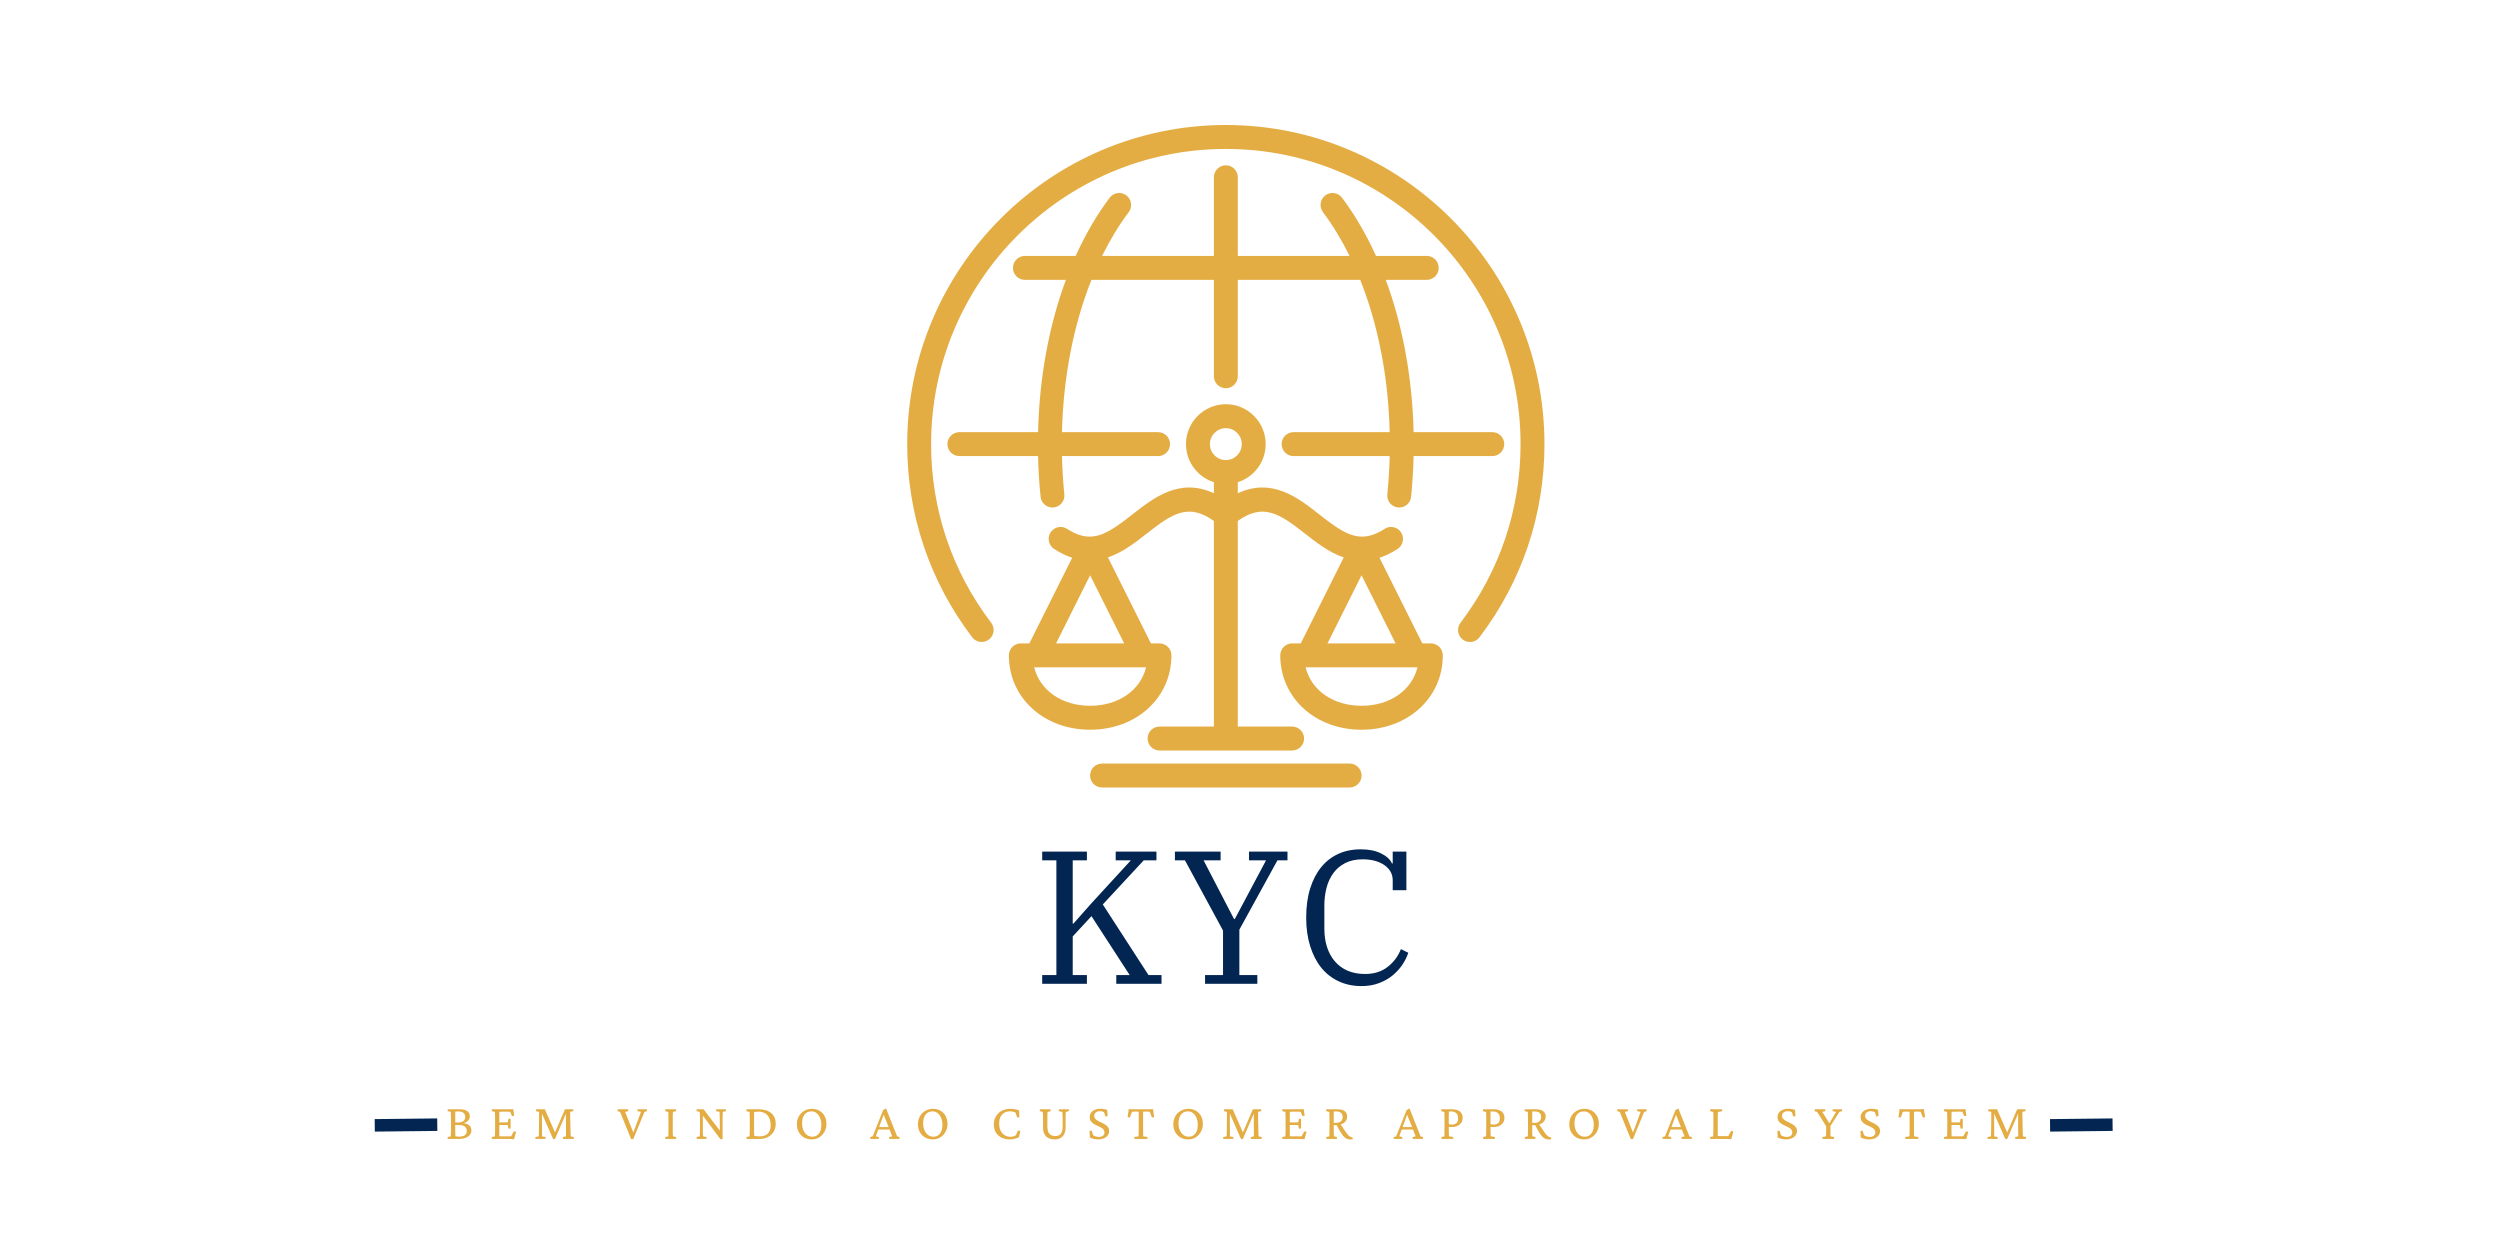<svg xmlns="http://www.w3.org/2000/svg" xmlns:xlink="http://www.w3.org/1999/xlink" width="800" zoomAndPan="magnify" viewBox="0 0 600 300" height="400" preserveAspectRatio="xMidYMid meet" version="1.0"><defs><g/><clipPath id="de77bc7bc4"><path d="M 217.73 30 L 370.672 30 L 370.672 154.137 L 217.73 154.137 Z M 217.73 30 " clip-rule="nonzero"/></clipPath></defs><path fill="#e4ad44" d="M 230.25 103.715 C 228.668 103.715 227.383 105 227.383 106.59 C 227.383 108.176 228.668 109.461 230.25 109.461 L 249.137 109.461 C 249.211 112.742 249.41 116.012 249.738 119.223 C 249.891 120.703 251.137 121.805 252.59 121.805 C 252.688 121.805 252.785 121.801 252.887 121.789 C 254.461 121.629 255.609 120.219 255.445 118.637 C 255.137 115.621 254.949 112.547 254.875 109.461 L 277.941 109.461 C 279.527 109.461 280.812 108.176 280.812 106.59 C 280.812 105 279.527 103.715 277.941 103.715 L 254.875 103.715 C 255.191 90.492 257.66 77.914 261.949 67.168 L 291.332 67.168 L 291.332 90.305 C 291.332 91.891 292.617 93.18 294.199 93.18 C 295.785 93.18 297.07 91.891 297.07 90.305 L 297.07 67.168 L 326.453 67.168 C 330.742 77.914 333.211 90.492 333.523 103.715 L 310.457 103.715 C 308.875 103.715 307.59 105 307.59 106.59 C 307.59 108.176 308.875 109.461 310.457 109.461 L 333.527 109.461 C 333.453 112.547 333.262 115.621 332.957 118.637 C 332.793 120.219 333.941 121.629 335.516 121.789 C 335.617 121.801 335.715 121.805 335.812 121.805 C 337.266 121.805 338.512 120.703 338.664 119.223 C 338.992 116.012 339.188 112.742 339.266 109.461 L 358.152 109.461 C 359.734 109.461 361.02 108.176 361.02 106.59 C 361.02 105 359.734 103.715 358.152 103.715 L 339.266 103.715 C 338.965 90.637 336.641 78.109 332.586 67.168 L 342.422 67.168 C 344.008 67.168 345.289 65.879 345.289 64.293 C 345.289 62.707 344.008 61.418 342.422 61.418 L 330.238 61.418 C 327.922 56.289 325.195 51.594 322.094 47.461 C 321.141 46.191 319.344 45.938 318.074 46.891 C 316.809 47.844 316.555 49.645 317.508 50.914 C 319.879 54.074 322.012 57.602 323.895 61.418 L 297.07 61.418 L 297.07 42.543 C 297.07 40.953 295.785 39.668 294.199 39.668 C 292.617 39.668 291.332 40.953 291.332 42.543 L 291.332 61.418 L 264.508 61.418 C 266.391 57.602 268.523 54.074 270.895 50.914 C 271.848 49.645 271.594 47.844 270.328 46.891 C 269.059 45.938 267.262 46.191 266.309 47.461 C 263.207 51.594 260.48 56.289 258.164 61.418 L 245.98 61.418 C 244.395 61.418 243.109 62.707 243.109 64.293 C 243.109 65.879 244.395 67.168 245.98 67.168 L 255.816 67.168 C 251.762 78.109 249.438 90.637 249.137 103.715 L 230.25 103.715 " fill-opacity="1" fill-rule="nonzero"/><path fill="#e4ad44" d="M 323.914 183.254 L 264.488 183.254 C 262.902 183.254 261.621 184.539 261.621 186.125 C 261.621 187.715 262.902 189 264.488 189 L 323.914 189 C 325.5 189 326.785 187.715 326.785 186.125 C 326.785 184.539 325.5 183.254 323.914 183.254 " fill-opacity="1" fill-rule="nonzero"/><path fill="#e4ad44" d="M 326.77 169.387 C 319.93 169.387 314.699 165.648 313.344 160.16 L 339.574 160.16 C 339.578 160.16 339.578 160.16 339.582 160.16 C 339.59 160.16 339.594 160.16 339.598 160.16 L 340.195 160.16 C 338.84 165.648 333.609 169.387 326.77 169.387 Z M 326.77 138.066 L 334.938 154.41 L 318.602 154.41 Z M 294.199 102.758 C 296.309 102.758 298.023 104.477 298.023 106.59 C 298.023 108.699 296.309 110.422 294.199 110.422 C 292.09 110.422 290.375 108.699 290.375 106.59 C 290.375 104.477 292.09 102.758 294.199 102.758 Z M 253.465 154.41 L 261.633 138.07 L 269.801 154.41 Z M 261.633 169.387 C 254.793 169.387 249.562 165.648 248.207 160.16 L 248.805 160.16 C 248.809 160.16 248.812 160.16 248.82 160.16 C 248.82 160.16 248.824 160.16 248.828 160.16 L 275.059 160.16 C 273.707 165.648 268.473 169.387 261.633 169.387 Z M 343.406 154.41 L 341.355 154.41 L 331.086 133.863 C 332.469 133.414 333.91 132.727 335.414 131.75 C 336.742 130.887 337.121 129.105 336.262 127.773 C 335.398 126.445 333.621 126.066 332.293 126.93 C 330.312 128.215 328.578 128.781 326.918 128.785 C 326.867 128.781 326.82 128.773 326.77 128.773 C 326.738 128.773 326.707 128.781 326.676 128.781 C 323.508 128.688 320.582 126.562 316.676 123.5 C 311.516 119.449 305.285 114.562 297.07 118.383 L 297.07 115.727 C 300.945 114.504 303.762 110.871 303.762 106.59 C 303.762 101.309 299.477 97.012 294.199 97.012 C 288.926 97.012 284.637 101.309 284.637 106.59 C 284.637 110.871 287.457 114.504 291.332 115.727 L 291.332 118.383 C 283.121 114.562 276.887 119.449 271.727 123.5 C 267.82 126.562 264.895 128.688 261.73 128.781 C 261.695 128.781 261.664 128.773 261.633 128.773 C 261.582 128.773 261.531 128.781 261.48 128.785 C 259.82 128.781 258.09 128.215 256.109 126.93 C 254.781 126.066 253.004 126.445 252.141 127.773 C 251.277 129.105 251.656 130.887 252.988 131.75 C 254.492 132.727 255.934 133.414 257.32 133.863 L 247.047 154.41 L 244.996 154.41 C 243.414 154.41 242.129 155.699 242.129 157.285 C 242.129 167.461 250.512 175.137 261.633 175.137 C 272.754 175.137 281.141 167.461 281.141 157.285 C 281.141 155.699 279.855 154.41 278.27 154.41 L 276.219 154.41 L 265.906 133.781 C 269.441 132.586 272.516 130.18 275.266 128.023 C 281.359 123.242 285.246 120.664 291.332 125.031 L 291.332 174.375 L 278.293 174.375 C 276.707 174.375 275.422 175.66 275.422 177.25 C 275.422 178.836 276.707 180.121 278.293 180.121 L 310.109 180.121 C 311.695 180.121 312.98 178.836 312.98 177.25 C 312.98 175.66 311.695 174.375 310.109 174.375 L 297.07 174.375 L 297.07 125.031 C 303.156 120.664 307.043 123.242 313.141 128.023 C 315.887 130.18 318.961 132.586 322.496 133.781 L 312.184 154.41 L 310.133 154.41 C 308.547 154.41 307.262 155.699 307.262 157.285 C 307.262 167.461 315.648 175.137 326.77 175.137 C 337.891 175.137 346.277 167.461 346.277 157.285 C 346.277 155.699 344.992 154.41 343.406 154.41 " fill-opacity="1" fill-rule="nonzero"/><g clip-path="url(#de77bc7bc4)"><path fill="#e4ad44" d="M 294.203 30 C 252.035 30 217.73 64.359 217.73 106.59 C 217.73 123.496 223.121 139.527 233.324 152.945 C 234.281 154.207 236.082 154.453 237.344 153.488 C 238.605 152.527 238.848 150.727 237.887 149.465 C 228.453 137.055 223.469 122.23 223.469 106.59 C 223.469 67.527 255.199 35.746 294.203 35.746 C 333.203 35.746 364.934 67.527 364.934 106.59 C 364.934 122.23 359.949 137.055 350.516 149.465 C 349.555 150.727 349.797 152.527 351.059 153.492 C 351.578 153.887 352.188 154.078 352.797 154.078 C 353.66 154.078 354.516 153.688 355.078 152.945 C 365.281 139.527 370.672 123.496 370.672 106.59 C 370.672 64.359 336.367 30 294.203 30 " fill-opacity="1" fill-rule="nonzero"/></g><path stroke-linecap="butt" transform="matrix(0.748, -0.008, 0.008, 0.75, 492, 268.584)" fill="none" stroke-linejoin="miter" d="M -0.002 2.002 L 20.057 1.997 " stroke="#032552" stroke-width="4" stroke-opacity="1" stroke-miterlimit="4"/><g fill="#032552" fill-opacity="1"><g transform="translate(247.625, 236.114)"><g><path d="M 2.5 -2.094 L 5.906 -2.094 L 5.906 -29.641 L 2.5 -29.641 L 2.5 -31.734 L 13.234 -31.734 L 13.234 -29.641 L 9.828 -29.641 L 9.828 -14.453 L 10 -14.453 L 14.234 -19.234 L 23.781 -29.641 L 20.141 -29.641 L 20.141 -31.734 L 29.922 -31.734 L 29.922 -29.641 L 26.875 -29.641 L 17.047 -19.047 L 28.016 -2.094 L 31.141 -2.094 L 31.141 0 L 20.281 0 L 20.281 -2.094 L 23.5 -2.094 L 14.328 -16.234 L 9.828 -11.375 L 9.828 -2.094 L 13.234 -2.094 L 13.234 0 L 2.5 0 Z M 2.5 -2.094 "/></g></g></g><g fill="#032552" fill-opacity="1"><g transform="translate(281.073, 236.114)"><g><path d="M 8.141 -2.094 L 12.453 -2.094 L 12.453 -12.781 L 3.312 -29.641 L 0.906 -29.641 L 0.906 -31.734 L 11.875 -31.734 L 11.875 -29.641 L 7.781 -29.641 L 15.094 -15.547 L 15.281 -15.547 L 22.781 -29.641 L 18.688 -29.641 L 18.688 -31.734 L 27.922 -31.734 L 27.922 -29.641 L 25.516 -29.641 L 16.375 -13 L 16.375 -2.094 L 20.688 -2.094 L 20.688 0 L 8.141 0 Z M 8.141 -2.094 "/></g></g></g><g fill="#032552" fill-opacity="1"><g transform="translate(311.204, 236.114)"><g><path d="M 15.547 0.547 C 13.547 0.547 11.727 0.164 10.094 -0.594 C 8.457 -1.352 7.062 -2.441 5.906 -3.859 C 4.758 -5.285 3.867 -7.016 3.234 -9.047 C 2.598 -11.078 2.281 -13.352 2.281 -15.875 C 2.281 -18.508 2.598 -20.844 3.234 -22.875 C 3.867 -24.906 4.754 -26.613 5.891 -28 C 7.023 -29.395 8.395 -30.457 10 -31.188 C 11.602 -31.914 13.379 -32.281 15.328 -32.281 C 17.297 -32.281 18.938 -31.953 20.25 -31.297 C 21.57 -30.648 22.445 -29.844 22.875 -28.875 L 23.047 -28.875 L 23.047 -31.734 L 26.328 -31.734 L 26.328 -22.469 L 23.047 -22.469 L 23.047 -24.828 C 23.047 -26.336 22.379 -27.555 21.047 -28.484 C 19.711 -29.41 17.973 -29.875 15.828 -29.875 C 14.211 -29.875 12.82 -29.578 11.656 -28.984 C 10.488 -28.391 9.535 -27.582 8.797 -26.562 C 8.055 -25.551 7.508 -24.367 7.156 -23.016 C 6.812 -21.672 6.641 -20.258 6.641 -18.781 L 6.641 -13.281 C 6.641 -11.613 6.859 -10.113 7.297 -8.781 C 7.734 -7.445 8.367 -6.301 9.203 -5.344 C 10.035 -4.383 11.055 -3.645 12.266 -3.125 C 13.484 -2.613 14.867 -2.359 16.422 -2.359 C 18.566 -2.359 20.363 -2.922 21.812 -4.047 C 23.27 -5.172 24.336 -6.598 25.016 -8.328 L 26.781 -7.453 C 26.508 -6.578 26.066 -5.664 25.453 -4.719 C 24.848 -3.781 24.082 -2.914 23.156 -2.125 C 22.238 -1.344 21.141 -0.703 19.859 -0.203 C 18.586 0.297 17.148 0.547 15.547 0.547 Z M 15.547 0.547 "/></g></g></g><path stroke-linecap="butt" transform="matrix(0.748, -0.008, 0.008, 0.75, 89.926, 268.584)" fill="none" stroke-linejoin="miter" d="M -0.001 2.002 L 20.057 1.997 " stroke="#032552" stroke-width="4" stroke-opacity="1" stroke-miterlimit="4"/><g fill="#e4ad44" fill-opacity="1"><g transform="translate(106.885, 273.352)"><g><path d="M 1.281 -0.625 C 1.301 -0.688 1.316 -0.879 1.328 -1.203 C 1.348 -1.523 1.359 -1.93 1.359 -2.422 L 1.359 -4.703 C 1.359 -5.234 1.348 -5.66 1.328 -5.984 C 1.316 -6.305 1.301 -6.488 1.281 -6.531 L 0.547 -6.656 L 0.578 -7.125 L 3.469 -7.125 C 4.25 -7.125 4.844 -6.977 5.25 -6.688 C 5.664 -6.395 5.875 -5.973 5.875 -5.422 C 5.875 -4.973 5.695 -4.594 5.344 -4.281 C 5 -3.977 4.551 -3.805 4 -3.766 L 3.844 -3.844 C 4.625 -3.82 5.219 -3.656 5.625 -3.344 C 6.039 -3.031 6.25 -2.598 6.25 -2.047 C 6.25 -1.43 5.973 -0.938 5.422 -0.562 C 4.879 -0.188 4.145 0 3.219 0 L 0.578 0 L 0.547 -0.469 Z M 2.375 -2.156 C 2.375 -1.789 2.379 -1.461 2.391 -1.172 C 2.398 -0.891 2.41 -0.711 2.422 -0.641 C 2.523 -0.629 2.664 -0.613 2.844 -0.594 C 3.02 -0.57 3.16 -0.562 3.266 -0.562 C 3.891 -0.562 4.359 -0.672 4.672 -0.891 C 4.984 -1.117 5.141 -1.469 5.141 -1.938 C 5.141 -2.406 4.973 -2.758 4.641 -3 C 4.316 -3.238 3.828 -3.359 3.172 -3.359 C 2.859 -3.359 2.645 -3.359 2.531 -3.359 C 2.414 -3.359 2.312 -3.352 2.219 -3.344 L 2.219 -3.969 C 2.375 -3.957 2.52 -3.953 2.656 -3.953 C 2.789 -3.953 2.941 -3.953 3.109 -3.953 C 3.641 -3.953 4.047 -4.066 4.328 -4.297 C 4.617 -4.535 4.766 -4.867 4.766 -5.297 C 4.766 -5.711 4.629 -6.031 4.359 -6.25 C 4.098 -6.477 3.719 -6.594 3.219 -6.594 L 2.406 -6.594 C 2.395 -6.539 2.383 -6.359 2.375 -6.047 C 2.375 -5.742 2.375 -5.398 2.375 -5.016 Z M 2.375 -2.156 "/></g></g></g><g fill="#e4ad44" fill-opacity="1"><g transform="translate(117.461, 273.352)"><g><path d="M 5.906 0.062 C 5.664 0.039 5.453 0.023 5.266 0.016 C 5.086 0.004 4.922 0 4.766 0 L 0.594 0 L 0.562 -0.469 L 1.312 -0.625 C 1.32 -0.664 1.328 -0.758 1.328 -0.906 C 1.336 -1.051 1.344 -1.25 1.344 -1.5 C 1.352 -1.75 1.359 -2.055 1.359 -2.422 L 1.359 -4.703 C 1.359 -5.066 1.352 -5.375 1.344 -5.625 C 1.344 -5.883 1.336 -6.086 1.328 -6.234 C 1.328 -6.379 1.32 -6.469 1.312 -6.5 L 0.562 -6.672 L 0.594 -7.125 L 4.5 -7.125 C 4.613 -7.125 4.734 -7.125 4.859 -7.125 C 4.984 -7.125 5.117 -7.129 5.266 -7.141 C 5.41 -7.16 5.555 -7.172 5.703 -7.172 L 5.953 -5.578 L 5.406 -5.484 L 5 -6.516 C 4.938 -6.523 4.863 -6.531 4.781 -6.531 C 4.707 -6.539 4.625 -6.547 4.531 -6.547 L 3.156 -6.547 C 3 -6.547 2.863 -6.539 2.75 -6.531 C 2.633 -6.531 2.52 -6.523 2.406 -6.516 C 2.406 -6.484 2.398 -6.391 2.391 -6.234 C 2.391 -6.086 2.383 -5.914 2.375 -5.719 C 2.375 -5.52 2.375 -5.328 2.375 -5.141 L 2.375 -1.859 C 2.375 -1.691 2.375 -1.523 2.375 -1.359 C 2.383 -1.203 2.391 -1.055 2.391 -0.922 C 2.398 -0.797 2.406 -0.707 2.406 -0.656 C 2.531 -0.645 2.648 -0.633 2.766 -0.625 C 2.891 -0.625 3.031 -0.625 3.188 -0.625 L 4.359 -0.625 C 4.535 -0.625 4.68 -0.625 4.797 -0.625 C 4.91 -0.625 5 -0.629 5.062 -0.641 C 5.125 -0.648 5.176 -0.66 5.219 -0.672 L 5.859 -1.828 L 6.406 -1.719 Z M 4.562 -2.484 L 4.406 -3.312 C 4.363 -3.332 4.297 -3.344 4.203 -3.344 C 4.109 -3.352 3.988 -3.359 3.844 -3.359 L 2.922 -3.359 C 2.816 -3.359 2.703 -3.352 2.578 -3.344 C 2.453 -3.344 2.328 -3.336 2.203 -3.328 L 2.203 -4 C 2.328 -3.988 2.453 -3.977 2.578 -3.969 C 2.703 -3.969 2.816 -3.969 2.922 -3.969 L 3.844 -3.969 C 3.988 -3.969 4.109 -3.969 4.203 -3.969 C 4.297 -3.977 4.363 -3.992 4.406 -4.016 L 4.562 -4.844 L 5.078 -4.844 L 5.078 -2.484 Z M 4.562 -2.484 "/></g></g></g><g fill="#e4ad44" fill-opacity="1"><g transform="translate(127.988, 273.352)"><g><path d="M 0.688 -7.125 L 2.781 -7.125 L 5.328 -1.312 L 5.109 -1.312 L 7.609 -7.125 L 9.578 -7.125 L 9.625 -6.672 L 8.859 -6.516 C 8.859 -6.398 8.859 -6.188 8.859 -5.875 C 8.859 -5.562 8.863 -5.227 8.875 -4.875 L 8.922 -2.641 C 8.93 -2.242 8.941 -1.91 8.953 -1.641 C 8.961 -1.367 8.969 -1.148 8.969 -0.984 C 8.977 -0.828 8.988 -0.707 9 -0.625 L 9.734 -0.469 L 9.719 0 L 7.141 0 L 7.109 -0.469 L 7.844 -0.625 C 7.852 -0.719 7.859 -0.828 7.859 -0.953 C 7.859 -1.086 7.859 -1.27 7.859 -1.5 C 7.859 -1.738 7.852 -2.062 7.844 -2.469 L 7.828 -6.781 L 8.141 -6.781 L 5.203 0.031 L 4.766 0.031 L 1.766 -6.797 L 2.078 -6.797 L 2.094 -2.656 C 2.094 -1.988 2.094 -1.5 2.094 -1.188 C 2.094 -0.883 2.098 -0.695 2.109 -0.625 L 2.938 -0.469 L 2.906 0 L 0.516 0 L 0.484 -0.469 L 1.312 -0.625 C 1.32 -0.688 1.328 -0.789 1.328 -0.938 C 1.336 -1.094 1.344 -1.297 1.344 -1.547 C 1.352 -1.805 1.359 -2.113 1.359 -2.469 L 1.391 -4.875 C 1.398 -5.227 1.398 -5.551 1.391 -5.844 C 1.391 -6.145 1.391 -6.363 1.391 -6.5 L 0.656 -6.672 Z M 0.688 -7.125 "/></g></g></g><g fill="#e4ad44" fill-opacity="1"><g transform="translate(142.088, 273.352)"><g/></g></g><g fill="#e4ad44" fill-opacity="1"><g transform="translate(148.191, 273.352)"><g><path d="M 3.281 0.031 L 0.625 -6.5 L 0.016 -6.672 L 0.047 -7.125 L 2.562 -7.125 L 2.594 -6.672 L 1.844 -6.5 L 3.938 -1.203 L 3.688 -1.203 L 5.641 -6.5 L 4.797 -6.672 L 4.828 -7.125 L 7.062 -7.125 L 7.094 -6.672 L 6.484 -6.5 L 3.797 0.031 Z M 3.281 0.031 "/></g></g></g><g fill="#e4ad44" fill-opacity="1"><g transform="translate(159.071, 273.352)"><g><path d="M 0.594 0 L 0.578 -0.469 L 1.312 -0.625 C 1.332 -0.664 1.344 -0.758 1.344 -0.906 C 1.344 -1.051 1.344 -1.25 1.344 -1.5 C 1.352 -1.75 1.359 -2.055 1.359 -2.422 L 1.359 -4.703 C 1.359 -5.066 1.352 -5.375 1.344 -5.625 C 1.344 -5.883 1.344 -6.086 1.344 -6.234 C 1.344 -6.391 1.332 -6.477 1.312 -6.5 L 0.578 -6.672 L 0.594 -7.125 L 3.188 -7.125 L 3.203 -6.672 L 2.469 -6.5 C 2.445 -6.477 2.43 -6.398 2.422 -6.266 C 2.41 -6.129 2.398 -5.938 2.391 -5.688 C 2.391 -5.438 2.391 -5.109 2.391 -4.703 L 2.391 -2.422 C 2.391 -2.023 2.391 -1.703 2.391 -1.453 C 2.398 -1.203 2.41 -1.008 2.422 -0.875 C 2.43 -0.75 2.445 -0.664 2.469 -0.625 L 3.203 -0.469 L 3.188 0 Z M 0.594 0 "/></g></g></g><g fill="#e4ad44" fill-opacity="1"><g transform="translate(166.608, 273.352)"><g><path d="M 6.141 -1.734 L 6.141 -4.453 C 6.141 -4.93 6.133 -5.312 6.125 -5.594 C 6.125 -5.883 6.113 -6.102 6.094 -6.25 C 6.082 -6.395 6.078 -6.477 6.078 -6.5 L 5.25 -6.672 L 5.281 -7.125 L 7.594 -7.125 L 7.625 -6.672 L 6.875 -6.5 C 6.875 -6.477 6.867 -6.395 6.859 -6.25 C 6.848 -6.102 6.836 -5.883 6.828 -5.594 C 6.816 -5.301 6.812 -4.922 6.812 -4.453 L 6.812 -1.562 C 6.812 -1.301 6.812 -1.035 6.812 -0.766 C 6.812 -0.504 6.816 -0.234 6.828 0.047 L 6.281 0.047 L 1.812 -5.969 L 2.078 -5.969 L 2.078 -2.703 C 2.078 -2.223 2.078 -1.836 2.078 -1.547 C 2.086 -1.254 2.098 -1.035 2.109 -0.891 C 2.129 -0.754 2.145 -0.664 2.156 -0.625 L 2.969 -0.469 L 2.938 0 L 0.609 0 L 0.578 -0.469 L 1.312 -0.625 C 1.332 -0.664 1.344 -0.754 1.344 -0.891 C 1.352 -1.023 1.363 -1.238 1.375 -1.531 C 1.383 -1.832 1.391 -2.223 1.391 -2.703 L 1.391 -4.781 C 1.391 -5.145 1.383 -5.441 1.375 -5.672 C 1.363 -5.91 1.352 -6.094 1.344 -6.219 C 1.344 -6.352 1.332 -6.445 1.312 -6.5 L 0.578 -6.672 L 0.609 -7.125 L 2.266 -7.125 L 6.359 -1.734 Z M 6.141 -1.734 "/></g></g></g><g fill="#e4ad44" fill-opacity="1"><g transform="translate(178.569, 273.352)"><g><path d="M 0.594 -7.125 L 3.531 -7.125 C 4.812 -7.125 5.812 -6.816 6.531 -6.203 C 7.25 -5.598 7.609 -4.742 7.609 -3.641 C 7.609 -2.93 7.441 -2.301 7.109 -1.75 C 6.773 -1.195 6.312 -0.766 5.719 -0.453 C 5.125 -0.148 4.445 0 3.688 0 L 0.594 0 L 0.578 -0.469 L 1.312 -0.625 C 1.332 -0.695 1.348 -0.906 1.359 -1.25 C 1.367 -1.594 1.375 -1.984 1.375 -2.422 L 1.375 -4.703 C 1.375 -5.18 1.367 -5.586 1.359 -5.922 C 1.348 -6.254 1.332 -6.445 1.312 -6.5 L 0.578 -6.672 Z M 2.422 -6.469 C 2.422 -6.395 2.422 -6.289 2.422 -6.156 C 2.422 -6.031 2.414 -5.852 2.406 -5.625 C 2.406 -5.406 2.406 -5.098 2.406 -4.703 L 2.406 -2.422 C 2.406 -2.172 2.406 -1.938 2.406 -1.719 C 2.414 -1.508 2.426 -1.32 2.438 -1.156 C 2.445 -0.988 2.457 -0.848 2.469 -0.734 C 2.727 -0.703 2.957 -0.676 3.156 -0.656 C 3.363 -0.633 3.566 -0.625 3.766 -0.625 C 4.617 -0.625 5.27 -0.848 5.719 -1.297 C 6.164 -1.754 6.391 -2.422 6.391 -3.297 C 6.391 -3.816 6.32 -4.281 6.188 -4.688 C 6.062 -5.094 5.867 -5.438 5.609 -5.719 C 5.359 -6 5.047 -6.207 4.672 -6.344 C 4.305 -6.488 3.883 -6.562 3.406 -6.562 C 3.258 -6.562 3.102 -6.551 2.938 -6.531 C 2.781 -6.52 2.609 -6.5 2.422 -6.469 Z M 2.422 -6.469 "/></g></g></g><g fill="#e4ad44" fill-opacity="1"><g transform="translate(190.627, 273.352)"><g><path d="M 4.234 0.109 C 3.535 0.109 2.91 -0.039 2.359 -0.344 C 1.816 -0.656 1.391 -1.086 1.078 -1.641 C 0.773 -2.191 0.625 -2.82 0.625 -3.531 C 0.625 -4.25 0.781 -4.883 1.094 -5.438 C 1.406 -6 1.836 -6.438 2.391 -6.75 C 2.941 -7.07 3.566 -7.234 4.266 -7.234 C 4.941 -7.234 5.539 -7.078 6.062 -6.766 C 6.582 -6.461 6.988 -6.039 7.281 -5.5 C 7.57 -4.957 7.719 -4.332 7.719 -3.625 C 7.719 -3.082 7.625 -2.582 7.438 -2.125 C 7.258 -1.676 7.004 -1.281 6.672 -0.938 C 6.348 -0.602 5.977 -0.344 5.562 -0.156 C 5.145 0.02 4.703 0.109 4.234 0.109 Z M 4.344 -0.547 C 4.789 -0.547 5.172 -0.66 5.484 -0.891 C 5.805 -1.117 6.055 -1.441 6.234 -1.859 C 6.41 -2.273 6.5 -2.766 6.5 -3.328 C 6.5 -3.984 6.395 -4.555 6.188 -5.047 C 5.988 -5.547 5.711 -5.93 5.359 -6.203 C 5.004 -6.484 4.594 -6.625 4.125 -6.625 C 3.426 -6.625 2.875 -6.367 2.469 -5.859 C 2.07 -5.348 1.875 -4.648 1.875 -3.766 C 1.875 -3.129 1.977 -2.57 2.188 -2.094 C 2.406 -1.613 2.695 -1.234 3.062 -0.953 C 3.438 -0.68 3.863 -0.547 4.344 -0.547 Z M 4.344 -0.547 "/></g></g></g><g fill="#e4ad44" fill-opacity="1"><g transform="translate(202.734, 273.352)"><g/></g></g><g fill="#e4ad44" fill-opacity="1"><g transform="translate(208.838, 273.352)"><g><path d="M 0.031 0 L 0.016 -0.469 L 0.609 -0.625 L 3.109 -6.922 L 3.812 -7.344 L 6.469 -0.625 L 7.062 -0.469 L 7.031 0 L 4.578 0 L 4.562 -0.469 L 5.297 -0.625 L 4.578 -2.422 L 4.453 -2.812 L 3.125 -6.109 L 3.406 -6.266 L 2.141 -2.812 L 2 -2.438 L 1.359 -0.625 L 2.094 -0.469 L 2.078 0 Z M 1.734 -2.25 L 1.734 -2.891 C 1.891 -2.879 2.098 -2.867 2.359 -2.859 C 2.629 -2.859 2.961 -2.859 3.359 -2.859 C 3.734 -2.859 4.055 -2.859 4.328 -2.859 C 4.598 -2.867 4.805 -2.879 4.953 -2.891 L 4.953 -2.25 C 4.68 -2.258 4.41 -2.266 4.141 -2.266 C 3.867 -2.266 3.609 -2.266 3.359 -2.266 C 3.109 -2.266 2.852 -2.266 2.594 -2.266 C 2.332 -2.266 2.047 -2.258 1.734 -2.25 Z M 1.734 -2.25 "/></g></g></g><g fill="#e4ad44" fill-opacity="1"><g transform="translate(219.681, 273.352)"><g><path d="M 4.234 0.109 C 3.535 0.109 2.91 -0.039 2.359 -0.344 C 1.816 -0.656 1.391 -1.086 1.078 -1.641 C 0.773 -2.191 0.625 -2.82 0.625 -3.531 C 0.625 -4.25 0.781 -4.883 1.094 -5.438 C 1.406 -6 1.836 -6.438 2.391 -6.75 C 2.941 -7.07 3.566 -7.234 4.266 -7.234 C 4.941 -7.234 5.539 -7.078 6.062 -6.766 C 6.582 -6.461 6.988 -6.039 7.281 -5.5 C 7.57 -4.957 7.719 -4.332 7.719 -3.625 C 7.719 -3.082 7.625 -2.582 7.438 -2.125 C 7.258 -1.676 7.004 -1.281 6.672 -0.938 C 6.348 -0.602 5.977 -0.344 5.562 -0.156 C 5.145 0.02 4.703 0.109 4.234 0.109 Z M 4.344 -0.547 C 4.789 -0.547 5.172 -0.66 5.484 -0.891 C 5.805 -1.117 6.055 -1.441 6.234 -1.859 C 6.41 -2.273 6.5 -2.766 6.5 -3.328 C 6.5 -3.984 6.395 -4.555 6.188 -5.047 C 5.988 -5.547 5.711 -5.93 5.359 -6.203 C 5.004 -6.484 4.594 -6.625 4.125 -6.625 C 3.426 -6.625 2.875 -6.367 2.469 -5.859 C 2.07 -5.348 1.875 -4.648 1.875 -3.766 C 1.875 -3.129 1.977 -2.57 2.188 -2.094 C 2.406 -1.613 2.695 -1.234 3.062 -0.953 C 3.438 -0.68 3.863 -0.547 4.344 -0.547 Z M 4.344 -0.547 "/></g></g></g><g fill="#e4ad44" fill-opacity="1"><g transform="translate(231.788, 273.352)"><g/></g></g><g fill="#e4ad44" fill-opacity="1"><g transform="translate(237.891, 273.352)"><g><path d="M 4.469 0.109 C 3.758 0.109 3.113 -0.023 2.531 -0.297 C 1.957 -0.566 1.492 -0.969 1.141 -1.5 C 0.797 -2.039 0.625 -2.711 0.625 -3.516 C 0.625 -4.023 0.711 -4.504 0.891 -4.953 C 1.078 -5.398 1.344 -5.797 1.688 -6.141 C 2.031 -6.484 2.445 -6.75 2.938 -6.938 C 3.438 -7.133 4 -7.234 4.625 -7.234 C 4.957 -7.234 5.312 -7.203 5.688 -7.141 C 6.062 -7.078 6.395 -6.984 6.688 -6.859 L 6.766 -5.203 L 6.219 -5.156 L 5.859 -6.297 C 5.703 -6.41 5.5 -6.492 5.25 -6.547 C 5 -6.598 4.754 -6.625 4.516 -6.625 C 3.91 -6.625 3.414 -6.488 3.031 -6.219 C 2.645 -5.957 2.359 -5.609 2.172 -5.172 C 1.992 -4.734 1.906 -4.254 1.906 -3.734 C 1.906 -3.047 2.023 -2.461 2.266 -1.984 C 2.504 -1.504 2.828 -1.141 3.234 -0.891 C 3.641 -0.648 4.094 -0.531 4.594 -0.531 C 4.844 -0.531 5.07 -0.555 5.281 -0.609 C 5.5 -0.672 5.707 -0.758 5.906 -0.875 L 6.438 -2.016 L 7 -1.953 L 6.656 -0.422 C 6.375 -0.285 6.039 -0.16 5.656 -0.047 C 5.281 0.055 4.883 0.109 4.469 0.109 Z M 4.469 0.109 "/></g></g></g><g fill="#e4ad44" fill-opacity="1"><g transform="translate(249.001, 273.352)"><g><path d="M 0.562 -7.125 L 3.141 -7.125 L 3.172 -6.672 L 2.422 -6.484 C 2.422 -6.453 2.414 -6.379 2.406 -6.266 C 2.395 -6.148 2.383 -5.973 2.375 -5.734 C 2.375 -5.492 2.375 -5.148 2.375 -4.703 L 2.375 -2.828 C 2.383 -2.316 2.469 -1.906 2.625 -1.594 C 2.781 -1.281 3 -1.051 3.281 -0.906 C 3.57 -0.758 3.898 -0.688 4.266 -0.688 C 4.617 -0.688 4.926 -0.758 5.188 -0.906 C 5.457 -1.051 5.664 -1.285 5.812 -1.609 C 5.957 -1.941 6.031 -2.379 6.031 -2.922 L 6.031 -4.484 C 6.031 -4.848 6.023 -5.164 6.016 -5.438 C 6.004 -5.719 5.992 -5.945 5.984 -6.125 C 5.973 -6.312 5.961 -6.43 5.953 -6.484 L 5.094 -6.672 L 5.141 -7.125 L 7.5 -7.125 L 7.531 -6.672 L 6.797 -6.484 C 6.797 -6.461 6.789 -6.391 6.781 -6.266 C 6.77 -6.141 6.758 -5.93 6.75 -5.641 C 6.75 -5.359 6.75 -4.973 6.75 -4.484 L 6.75 -2.859 C 6.75 -2.172 6.633 -1.609 6.406 -1.172 C 6.188 -0.734 5.875 -0.41 5.469 -0.203 C 5.07 0.004 4.629 0.109 4.141 0.109 C 3.254 0.109 2.562 -0.129 2.062 -0.609 C 1.57 -1.098 1.328 -1.789 1.328 -2.688 L 1.328 -4.703 C 1.328 -5.148 1.32 -5.492 1.312 -5.734 C 1.301 -5.984 1.289 -6.164 1.281 -6.281 C 1.281 -6.395 1.281 -6.461 1.281 -6.484 L 0.531 -6.672 Z M 0.562 -7.125 "/></g></g></g><g fill="#e4ad44" fill-opacity="1"><g transform="translate(260.841, 273.352)"><g><path d="M 2.734 0.109 C 2.379 0.109 2.016 0.066 1.641 -0.016 C 1.266 -0.109 0.957 -0.223 0.719 -0.359 L 0.656 -1.938 L 1.172 -1.984 L 1.516 -0.906 C 1.711 -0.77 1.93 -0.664 2.172 -0.594 C 2.41 -0.531 2.66 -0.5 2.922 -0.5 C 3.316 -0.5 3.633 -0.594 3.875 -0.781 C 4.113 -0.977 4.234 -1.242 4.234 -1.578 C 4.234 -1.859 4.148 -2.094 3.984 -2.281 C 3.816 -2.477 3.598 -2.645 3.328 -2.781 C 3.055 -2.926 2.766 -3.066 2.453 -3.203 C 2.148 -3.336 1.863 -3.488 1.594 -3.656 C 1.332 -3.832 1.113 -4.047 0.938 -4.297 C 0.77 -4.555 0.688 -4.879 0.688 -5.266 C 0.688 -5.648 0.797 -5.992 1.016 -6.297 C 1.234 -6.598 1.535 -6.832 1.922 -7 C 2.316 -7.164 2.766 -7.25 3.266 -7.25 C 3.473 -7.25 3.676 -7.238 3.875 -7.219 C 4.07 -7.195 4.254 -7.164 4.422 -7.125 C 4.598 -7.082 4.754 -7.031 4.891 -6.969 L 4.984 -5.453 L 4.469 -5.406 L 4.125 -6.422 C 3.863 -6.586 3.535 -6.672 3.141 -6.672 C 2.723 -6.672 2.391 -6.566 2.141 -6.359 C 1.891 -6.16 1.766 -5.898 1.766 -5.578 C 1.766 -5.285 1.852 -5.039 2.031 -4.844 C 2.207 -4.645 2.43 -4.473 2.703 -4.328 C 2.973 -4.18 3.258 -4.039 3.562 -3.906 C 3.863 -3.77 4.148 -3.613 4.422 -3.438 C 4.691 -3.27 4.914 -3.062 5.094 -2.812 C 5.27 -2.57 5.359 -2.27 5.359 -1.906 C 5.359 -1.52 5.242 -1.172 5.016 -0.859 C 4.785 -0.555 4.473 -0.316 4.078 -0.141 C 3.691 0.023 3.242 0.109 2.734 0.109 Z M 2.734 0.109 "/></g></g></g><g fill="#e4ad44" fill-opacity="1"><g transform="translate(270.432, 273.352)"><g><path d="M 6.297 -7.172 L 6.562 -5.203 L 6.031 -5.156 L 5.516 -6.516 C 5.453 -6.535 5.375 -6.547 5.281 -6.547 C 5.195 -6.555 5.125 -6.562 5.062 -6.562 L 4.625 -6.562 C 4.539 -6.562 4.43 -6.562 4.297 -6.562 C 4.16 -6.562 4.035 -6.555 3.922 -6.547 C 3.922 -6.484 3.914 -6.332 3.906 -6.094 C 3.906 -5.852 3.906 -5.57 3.906 -5.25 C 3.906 -4.938 3.906 -4.633 3.906 -4.344 L 3.906 -2.703 C 3.906 -2.191 3.91 -1.75 3.922 -1.375 C 3.93 -1 3.938 -0.75 3.938 -0.625 L 4.969 -0.484 L 4.938 0 L 1.828 0 L 1.812 -0.484 L 2.828 -0.625 C 2.828 -0.75 2.832 -1 2.844 -1.375 C 2.852 -1.75 2.859 -2.191 2.859 -2.703 L 2.859 -4.344 C 2.859 -4.633 2.859 -4.938 2.859 -5.25 C 2.859 -5.57 2.859 -5.852 2.859 -6.094 C 2.859 -6.332 2.852 -6.484 2.844 -6.547 C 2.738 -6.555 2.613 -6.562 2.469 -6.562 C 2.332 -6.562 2.227 -6.562 2.156 -6.562 L 1.672 -6.562 C 1.609 -6.562 1.535 -6.555 1.453 -6.547 C 1.379 -6.547 1.305 -6.535 1.234 -6.516 L 0.734 -5.141 L 0.188 -5.203 L 0.469 -7.172 C 0.551 -7.172 0.645 -7.164 0.75 -7.156 C 0.852 -7.156 0.953 -7.148 1.047 -7.141 C 1.148 -7.129 1.25 -7.125 1.344 -7.125 C 1.445 -7.125 1.547 -7.125 1.641 -7.125 L 5.109 -7.125 C 5.203 -7.125 5.297 -7.125 5.391 -7.125 C 5.492 -7.125 5.594 -7.129 5.688 -7.141 C 5.789 -7.148 5.891 -7.156 5.984 -7.156 C 6.086 -7.164 6.191 -7.172 6.297 -7.172 Z M 6.297 -7.172 "/></g></g></g><g fill="#e4ad44" fill-opacity="1"><g transform="translate(280.971, 273.352)"><g><path d="M 4.234 0.109 C 3.535 0.109 2.91 -0.039 2.359 -0.344 C 1.816 -0.656 1.391 -1.086 1.078 -1.641 C 0.773 -2.191 0.625 -2.82 0.625 -3.531 C 0.625 -4.25 0.781 -4.883 1.094 -5.438 C 1.406 -6 1.836 -6.438 2.391 -6.75 C 2.941 -7.07 3.566 -7.234 4.266 -7.234 C 4.941 -7.234 5.539 -7.078 6.062 -6.766 C 6.582 -6.461 6.988 -6.039 7.281 -5.5 C 7.57 -4.957 7.719 -4.332 7.719 -3.625 C 7.719 -3.082 7.625 -2.582 7.438 -2.125 C 7.258 -1.676 7.004 -1.281 6.672 -0.938 C 6.348 -0.602 5.977 -0.344 5.562 -0.156 C 5.145 0.02 4.703 0.109 4.234 0.109 Z M 4.344 -0.547 C 4.789 -0.547 5.172 -0.66 5.484 -0.891 C 5.805 -1.117 6.055 -1.441 6.234 -1.859 C 6.41 -2.273 6.5 -2.766 6.5 -3.328 C 6.5 -3.984 6.395 -4.555 6.188 -5.047 C 5.988 -5.547 5.711 -5.93 5.359 -6.203 C 5.004 -6.484 4.594 -6.625 4.125 -6.625 C 3.426 -6.625 2.875 -6.367 2.469 -5.859 C 2.07 -5.348 1.875 -4.648 1.875 -3.766 C 1.875 -3.129 1.977 -2.57 2.188 -2.094 C 2.406 -1.613 2.695 -1.234 3.062 -0.953 C 3.438 -0.68 3.863 -0.547 4.344 -0.547 Z M 4.344 -0.547 "/></g></g></g><g fill="#e4ad44" fill-opacity="1"><g transform="translate(293.078, 273.352)"><g><path d="M 0.688 -7.125 L 2.781 -7.125 L 5.328 -1.312 L 5.109 -1.312 L 7.609 -7.125 L 9.578 -7.125 L 9.625 -6.672 L 8.859 -6.516 C 8.859 -6.398 8.859 -6.188 8.859 -5.875 C 8.859 -5.562 8.863 -5.227 8.875 -4.875 L 8.922 -2.641 C 8.93 -2.242 8.941 -1.91 8.953 -1.641 C 8.961 -1.367 8.969 -1.148 8.969 -0.984 C 8.977 -0.828 8.988 -0.707 9 -0.625 L 9.734 -0.469 L 9.719 0 L 7.141 0 L 7.109 -0.469 L 7.844 -0.625 C 7.852 -0.719 7.859 -0.828 7.859 -0.953 C 7.859 -1.086 7.859 -1.27 7.859 -1.5 C 7.859 -1.738 7.852 -2.062 7.844 -2.469 L 7.828 -6.781 L 8.141 -6.781 L 5.203 0.031 L 4.766 0.031 L 1.766 -6.797 L 2.078 -6.797 L 2.094 -2.656 C 2.094 -1.988 2.094 -1.5 2.094 -1.188 C 2.094 -0.883 2.098 -0.695 2.109 -0.625 L 2.938 -0.469 L 2.906 0 L 0.516 0 L 0.484 -0.469 L 1.312 -0.625 C 1.32 -0.688 1.328 -0.789 1.328 -0.938 C 1.336 -1.094 1.344 -1.297 1.344 -1.547 C 1.352 -1.805 1.359 -2.113 1.359 -2.469 L 1.391 -4.875 C 1.398 -5.227 1.398 -5.551 1.391 -5.844 C 1.391 -6.145 1.391 -6.363 1.391 -6.5 L 0.656 -6.672 Z M 0.688 -7.125 "/></g></g></g><g fill="#e4ad44" fill-opacity="1"><g transform="translate(307.178, 273.352)"><g><path d="M 5.906 0.062 C 5.664 0.039 5.453 0.023 5.266 0.016 C 5.086 0.004 4.922 0 4.766 0 L 0.594 0 L 0.562 -0.469 L 1.312 -0.625 C 1.32 -0.664 1.328 -0.758 1.328 -0.906 C 1.336 -1.051 1.344 -1.25 1.344 -1.5 C 1.352 -1.75 1.359 -2.055 1.359 -2.422 L 1.359 -4.703 C 1.359 -5.066 1.352 -5.375 1.344 -5.625 C 1.344 -5.883 1.336 -6.086 1.328 -6.234 C 1.328 -6.379 1.32 -6.469 1.312 -6.5 L 0.562 -6.672 L 0.594 -7.125 L 4.5 -7.125 C 4.613 -7.125 4.734 -7.125 4.859 -7.125 C 4.984 -7.125 5.117 -7.129 5.266 -7.141 C 5.41 -7.16 5.555 -7.172 5.703 -7.172 L 5.953 -5.578 L 5.406 -5.484 L 5 -6.516 C 4.938 -6.523 4.863 -6.531 4.781 -6.531 C 4.707 -6.539 4.625 -6.547 4.531 -6.547 L 3.156 -6.547 C 3 -6.547 2.863 -6.539 2.75 -6.531 C 2.633 -6.531 2.52 -6.523 2.406 -6.516 C 2.406 -6.484 2.398 -6.391 2.391 -6.234 C 2.391 -6.086 2.383 -5.914 2.375 -5.719 C 2.375 -5.52 2.375 -5.328 2.375 -5.141 L 2.375 -1.859 C 2.375 -1.691 2.375 -1.523 2.375 -1.359 C 2.383 -1.203 2.391 -1.055 2.391 -0.922 C 2.398 -0.797 2.406 -0.707 2.406 -0.656 C 2.531 -0.645 2.648 -0.633 2.766 -0.625 C 2.891 -0.625 3.031 -0.625 3.188 -0.625 L 4.359 -0.625 C 4.535 -0.625 4.68 -0.625 4.797 -0.625 C 4.91 -0.625 5 -0.629 5.062 -0.641 C 5.125 -0.648 5.176 -0.66 5.219 -0.672 L 5.859 -1.828 L 6.406 -1.719 Z M 4.562 -2.484 L 4.406 -3.312 C 4.363 -3.332 4.297 -3.344 4.203 -3.344 C 4.109 -3.352 3.988 -3.359 3.844 -3.359 L 2.922 -3.359 C 2.816 -3.359 2.703 -3.352 2.578 -3.344 C 2.453 -3.344 2.328 -3.336 2.203 -3.328 L 2.203 -4 C 2.328 -3.988 2.453 -3.977 2.578 -3.969 C 2.703 -3.969 2.816 -3.969 2.922 -3.969 L 3.844 -3.969 C 3.988 -3.969 4.109 -3.969 4.203 -3.969 C 4.297 -3.977 4.363 -3.992 4.406 -4.016 L 4.562 -4.844 L 5.078 -4.844 L 5.078 -2.484 Z M 4.562 -2.484 "/></g></g></g><g fill="#e4ad44" fill-opacity="1"><g transform="translate(317.705, 273.352)"><g><path d="M 0.625 0 L 0.609 -0.469 L 1.344 -0.641 C 1.344 -0.703 1.344 -0.789 1.344 -0.906 C 1.352 -1.02 1.359 -1.156 1.359 -1.312 C 1.359 -1.477 1.359 -1.656 1.359 -1.844 C 1.367 -2.039 1.375 -2.234 1.375 -2.422 L 1.375 -4.703 C 1.375 -5.078 1.367 -5.391 1.359 -5.641 C 1.359 -5.898 1.352 -6.098 1.344 -6.234 C 1.344 -6.379 1.336 -6.469 1.328 -6.5 L 0.578 -6.672 L 0.609 -7.125 L 3.266 -7.125 C 4.023 -7.125 4.602 -6.977 5 -6.688 C 5.406 -6.395 5.609 -5.957 5.609 -5.375 C 5.609 -4.977 5.5 -4.625 5.281 -4.312 C 5.062 -4 4.754 -3.754 4.359 -3.578 C 3.973 -3.398 3.531 -3.312 3.031 -3.312 L 2.25 -3.312 L 2.25 -3.859 L 2.938 -3.859 C 3.438 -3.859 3.828 -3.984 4.109 -4.234 C 4.391 -4.484 4.531 -4.832 4.531 -5.281 C 4.531 -5.707 4.406 -6.031 4.156 -6.25 C 3.914 -6.477 3.57 -6.594 3.125 -6.594 L 2.422 -6.594 C 2.41 -6.582 2.398 -6.551 2.391 -6.5 C 2.391 -6.445 2.391 -6.363 2.391 -6.25 C 2.391 -6.133 2.391 -5.969 2.391 -5.75 C 2.391 -5.531 2.391 -5.238 2.391 -4.875 L 2.391 -2.422 C 2.391 -2.066 2.391 -1.77 2.391 -1.531 C 2.398 -1.301 2.41 -1.113 2.422 -0.969 C 2.43 -0.832 2.441 -0.723 2.453 -0.641 L 3.172 -0.469 L 3.141 0 Z M 6.391 0.125 C 6.035 0.125 5.719 0.055 5.438 -0.078 C 5.164 -0.211 4.898 -0.438 4.641 -0.75 C 4.391 -1.07 4.109 -1.492 3.797 -2.016 L 2.969 -3.516 L 3.891 -3.734 L 5.203 -1.797 C 5.422 -1.461 5.617 -1.195 5.797 -1 C 5.984 -0.801 6.164 -0.648 6.344 -0.547 C 6.531 -0.453 6.727 -0.391 6.938 -0.359 L 6.922 0.078 C 6.836 0.086 6.75 0.098 6.656 0.109 C 6.562 0.117 6.473 0.125 6.391 0.125 Z M 6.391 0.125 "/></g></g></g><g fill="#e4ad44" fill-opacity="1"><g transform="translate(328.366, 273.352)"><g/></g></g><g fill="#e4ad44" fill-opacity="1"><g transform="translate(334.469, 273.352)"><g><path d="M 0.031 0 L 0.016 -0.469 L 0.609 -0.625 L 3.109 -6.922 L 3.812 -7.344 L 6.469 -0.625 L 7.062 -0.469 L 7.031 0 L 4.578 0 L 4.562 -0.469 L 5.297 -0.625 L 4.578 -2.422 L 4.453 -2.812 L 3.125 -6.109 L 3.406 -6.266 L 2.141 -2.812 L 2 -2.438 L 1.359 -0.625 L 2.094 -0.469 L 2.078 0 Z M 1.734 -2.25 L 1.734 -2.891 C 1.891 -2.879 2.098 -2.867 2.359 -2.859 C 2.629 -2.859 2.961 -2.859 3.359 -2.859 C 3.734 -2.859 4.055 -2.859 4.328 -2.859 C 4.598 -2.867 4.805 -2.879 4.953 -2.891 L 4.953 -2.25 C 4.68 -2.258 4.41 -2.266 4.141 -2.266 C 3.867 -2.266 3.609 -2.266 3.359 -2.266 C 3.109 -2.266 2.852 -2.266 2.594 -2.266 C 2.332 -2.266 2.047 -2.258 1.734 -2.25 Z M 1.734 -2.25 "/></g></g></g><g fill="#e4ad44" fill-opacity="1"><g transform="translate(345.312, 273.352)"><g><path d="M 0.641 0 L 0.609 -0.469 L 1.312 -0.625 C 1.332 -0.664 1.344 -0.738 1.344 -0.844 C 1.344 -0.957 1.344 -1.133 1.344 -1.375 C 1.352 -1.613 1.359 -1.941 1.359 -2.359 L 1.375 -4.828 C 1.375 -5.223 1.367 -5.535 1.359 -5.766 C 1.348 -6.004 1.344 -6.18 1.344 -6.297 C 1.344 -6.41 1.336 -6.473 1.328 -6.484 L 0.578 -6.672 L 0.609 -7.125 L 3.188 -7.125 C 3.988 -7.125 4.613 -6.945 5.062 -6.594 C 5.508 -6.25 5.734 -5.742 5.734 -5.078 C 5.734 -4.617 5.617 -4.223 5.391 -3.891 C 5.16 -3.566 4.848 -3.312 4.453 -3.125 C 4.066 -2.945 3.633 -2.859 3.156 -2.859 C 2.969 -2.859 2.797 -2.867 2.641 -2.891 C 2.492 -2.91 2.348 -2.93 2.203 -2.953 L 2.203 -3.609 C 2.391 -3.547 2.551 -3.504 2.688 -3.484 C 2.832 -3.461 2.977 -3.453 3.125 -3.453 C 3.602 -3.453 3.973 -3.57 4.234 -3.812 C 4.504 -4.051 4.641 -4.422 4.641 -4.922 C 4.641 -5.492 4.488 -5.914 4.188 -6.188 C 3.883 -6.457 3.508 -6.594 3.062 -6.594 L 2.422 -6.594 C 2.422 -6.539 2.414 -6.426 2.406 -6.25 C 2.406 -6.082 2.398 -5.875 2.391 -5.625 C 2.391 -5.375 2.391 -5.109 2.391 -4.828 L 2.406 -2.359 C 2.406 -1.941 2.406 -1.613 2.406 -1.375 C 2.414 -1.133 2.426 -0.961 2.438 -0.859 C 2.445 -0.754 2.453 -0.68 2.453 -0.641 L 3.469 -0.484 L 3.422 0 Z M 0.641 0 "/></g></g></g><g fill="#e4ad44" fill-opacity="1"><g transform="translate(355.329, 273.352)"><g><path d="M 0.641 0 L 0.609 -0.469 L 1.312 -0.625 C 1.332 -0.664 1.344 -0.738 1.344 -0.844 C 1.344 -0.957 1.344 -1.133 1.344 -1.375 C 1.352 -1.613 1.359 -1.941 1.359 -2.359 L 1.375 -4.828 C 1.375 -5.223 1.367 -5.535 1.359 -5.766 C 1.348 -6.004 1.344 -6.18 1.344 -6.297 C 1.344 -6.41 1.336 -6.473 1.328 -6.484 L 0.578 -6.672 L 0.609 -7.125 L 3.188 -7.125 C 3.988 -7.125 4.613 -6.945 5.062 -6.594 C 5.508 -6.25 5.734 -5.742 5.734 -5.078 C 5.734 -4.617 5.617 -4.223 5.391 -3.891 C 5.16 -3.566 4.848 -3.312 4.453 -3.125 C 4.066 -2.945 3.633 -2.859 3.156 -2.859 C 2.969 -2.859 2.797 -2.867 2.641 -2.891 C 2.492 -2.91 2.348 -2.93 2.203 -2.953 L 2.203 -3.609 C 2.391 -3.547 2.551 -3.504 2.688 -3.484 C 2.832 -3.461 2.977 -3.453 3.125 -3.453 C 3.602 -3.453 3.973 -3.57 4.234 -3.812 C 4.504 -4.051 4.641 -4.422 4.641 -4.922 C 4.641 -5.492 4.488 -5.914 4.188 -6.188 C 3.883 -6.457 3.508 -6.594 3.062 -6.594 L 2.422 -6.594 C 2.422 -6.539 2.414 -6.426 2.406 -6.25 C 2.406 -6.082 2.398 -5.875 2.391 -5.625 C 2.391 -5.375 2.391 -5.109 2.391 -4.828 L 2.406 -2.359 C 2.406 -1.941 2.406 -1.613 2.406 -1.375 C 2.414 -1.133 2.426 -0.961 2.438 -0.859 C 2.445 -0.754 2.453 -0.68 2.453 -0.641 L 3.469 -0.484 L 3.422 0 Z M 0.641 0 "/></g></g></g><g fill="#e4ad44" fill-opacity="1"><g transform="translate(365.345, 273.352)"><g><path d="M 0.625 0 L 0.609 -0.469 L 1.344 -0.641 C 1.344 -0.703 1.344 -0.789 1.344 -0.906 C 1.352 -1.02 1.359 -1.156 1.359 -1.312 C 1.359 -1.477 1.359 -1.656 1.359 -1.844 C 1.367 -2.039 1.375 -2.234 1.375 -2.422 L 1.375 -4.703 C 1.375 -5.078 1.367 -5.391 1.359 -5.641 C 1.359 -5.898 1.352 -6.098 1.344 -6.234 C 1.344 -6.379 1.336 -6.469 1.328 -6.5 L 0.578 -6.672 L 0.609 -7.125 L 3.266 -7.125 C 4.023 -7.125 4.602 -6.977 5 -6.688 C 5.406 -6.395 5.609 -5.957 5.609 -5.375 C 5.609 -4.977 5.5 -4.625 5.281 -4.312 C 5.062 -4 4.754 -3.754 4.359 -3.578 C 3.973 -3.398 3.531 -3.312 3.031 -3.312 L 2.25 -3.312 L 2.25 -3.859 L 2.938 -3.859 C 3.438 -3.859 3.828 -3.984 4.109 -4.234 C 4.391 -4.484 4.531 -4.832 4.531 -5.281 C 4.531 -5.707 4.406 -6.031 4.156 -6.25 C 3.914 -6.477 3.57 -6.594 3.125 -6.594 L 2.422 -6.594 C 2.41 -6.582 2.398 -6.551 2.391 -6.5 C 2.391 -6.445 2.391 -6.363 2.391 -6.25 C 2.391 -6.133 2.391 -5.969 2.391 -5.75 C 2.391 -5.531 2.391 -5.238 2.391 -4.875 L 2.391 -2.422 C 2.391 -2.066 2.391 -1.77 2.391 -1.531 C 2.398 -1.301 2.41 -1.113 2.422 -0.969 C 2.43 -0.832 2.441 -0.723 2.453 -0.641 L 3.172 -0.469 L 3.141 0 Z M 6.391 0.125 C 6.035 0.125 5.719 0.055 5.438 -0.078 C 5.164 -0.211 4.898 -0.438 4.641 -0.75 C 4.391 -1.07 4.109 -1.492 3.797 -2.016 L 2.969 -3.516 L 3.891 -3.734 L 5.203 -1.797 C 5.422 -1.461 5.617 -1.195 5.797 -1 C 5.984 -0.801 6.164 -0.648 6.344 -0.547 C 6.531 -0.453 6.727 -0.391 6.938 -0.359 L 6.922 0.078 C 6.836 0.086 6.75 0.098 6.656 0.109 C 6.562 0.117 6.473 0.125 6.391 0.125 Z M 6.391 0.125 "/></g></g></g><g fill="#e4ad44" fill-opacity="1"><g transform="translate(376.006, 273.352)"><g><path d="M 4.234 0.109 C 3.535 0.109 2.91 -0.039 2.359 -0.344 C 1.816 -0.656 1.391 -1.086 1.078 -1.641 C 0.773 -2.191 0.625 -2.82 0.625 -3.531 C 0.625 -4.25 0.781 -4.883 1.094 -5.438 C 1.406 -6 1.836 -6.438 2.391 -6.75 C 2.941 -7.07 3.566 -7.234 4.266 -7.234 C 4.941 -7.234 5.539 -7.078 6.062 -6.766 C 6.582 -6.461 6.988 -6.039 7.281 -5.5 C 7.57 -4.957 7.719 -4.332 7.719 -3.625 C 7.719 -3.082 7.625 -2.582 7.438 -2.125 C 7.258 -1.676 7.004 -1.281 6.672 -0.938 C 6.348 -0.602 5.977 -0.344 5.562 -0.156 C 5.145 0.02 4.703 0.109 4.234 0.109 Z M 4.344 -0.547 C 4.789 -0.547 5.172 -0.66 5.484 -0.891 C 5.805 -1.117 6.055 -1.441 6.234 -1.859 C 6.41 -2.273 6.5 -2.766 6.5 -3.328 C 6.5 -3.984 6.395 -4.555 6.188 -5.047 C 5.988 -5.547 5.711 -5.93 5.359 -6.203 C 5.004 -6.484 4.594 -6.625 4.125 -6.625 C 3.426 -6.625 2.875 -6.367 2.469 -5.859 C 2.07 -5.348 1.875 -4.648 1.875 -3.766 C 1.875 -3.129 1.977 -2.57 2.188 -2.094 C 2.406 -1.613 2.695 -1.234 3.062 -0.953 C 3.438 -0.68 3.863 -0.547 4.344 -0.547 Z M 4.344 -0.547 "/></g></g></g><g fill="#e4ad44" fill-opacity="1"><g transform="translate(388.113, 273.352)"><g><path d="M 3.281 0.031 L 0.625 -6.5 L 0.016 -6.672 L 0.047 -7.125 L 2.562 -7.125 L 2.594 -6.672 L 1.844 -6.5 L 3.938 -1.203 L 3.688 -1.203 L 5.641 -6.5 L 4.797 -6.672 L 4.828 -7.125 L 7.062 -7.125 L 7.094 -6.672 L 6.484 -6.5 L 3.797 0.031 Z M 3.281 0.031 "/></g></g></g><g fill="#e4ad44" fill-opacity="1"><g transform="translate(398.992, 273.352)"><g><path d="M 0.031 0 L 0.016 -0.469 L 0.609 -0.625 L 3.109 -6.922 L 3.812 -7.344 L 6.469 -0.625 L 7.062 -0.469 L 7.031 0 L 4.578 0 L 4.562 -0.469 L 5.297 -0.625 L 4.578 -2.422 L 4.453 -2.812 L 3.125 -6.109 L 3.406 -6.266 L 2.141 -2.812 L 2 -2.438 L 1.359 -0.625 L 2.094 -0.469 L 2.078 0 Z M 1.734 -2.25 L 1.734 -2.891 C 1.891 -2.879 2.098 -2.867 2.359 -2.859 C 2.629 -2.859 2.961 -2.859 3.359 -2.859 C 3.734 -2.859 4.055 -2.859 4.328 -2.859 C 4.598 -2.867 4.805 -2.879 4.953 -2.891 L 4.953 -2.25 C 4.68 -2.258 4.41 -2.266 4.141 -2.266 C 3.867 -2.266 3.609 -2.266 3.359 -2.266 C 3.109 -2.266 2.852 -2.266 2.594 -2.266 C 2.332 -2.266 2.047 -2.258 1.734 -2.25 Z M 1.734 -2.25 "/></g></g></g><g fill="#e4ad44" fill-opacity="1"><g transform="translate(409.835, 273.352)"><g><path d="M 5.672 0.062 C 5.555 0.039 5.426 0.023 5.281 0.016 C 5.145 0.016 5.008 0.008 4.875 0 C 4.738 0 4.613 0 4.5 0 L 0.609 0 L 0.578 -0.469 L 1.328 -0.625 C 1.336 -0.664 1.344 -0.758 1.344 -0.906 C 1.352 -1.051 1.359 -1.25 1.359 -1.5 C 1.367 -1.758 1.375 -2.066 1.375 -2.422 L 1.375 -4.703 C 1.375 -5.066 1.375 -5.375 1.375 -5.625 C 1.375 -5.875 1.367 -6.07 1.359 -6.219 C 1.348 -6.363 1.336 -6.453 1.328 -6.484 L 0.578 -6.672 L 0.609 -7.125 L 3.469 -7.125 L 3.5 -6.641 L 2.484 -6.484 C 2.473 -6.461 2.461 -6.383 2.453 -6.25 C 2.441 -6.113 2.43 -5.914 2.422 -5.656 C 2.422 -5.406 2.422 -5.086 2.422 -4.703 L 2.422 -2.422 C 2.422 -1.992 2.422 -1.625 2.422 -1.312 C 2.43 -1 2.441 -0.801 2.453 -0.719 C 2.566 -0.695 2.68 -0.688 2.797 -0.688 C 2.91 -0.688 3.051 -0.688 3.219 -0.688 L 4.125 -0.688 C 4.312 -0.688 4.469 -0.688 4.594 -0.688 C 4.727 -0.695 4.859 -0.711 4.984 -0.734 L 5.625 -1.922 L 6.172 -1.797 Z M 5.672 0.062 "/></g></g></g><g fill="#e4ad44" fill-opacity="1"><g transform="translate(419.815, 273.352)"><g/></g></g><g fill="#e4ad44" fill-opacity="1"><g transform="translate(425.919, 273.352)"><g><path d="M 2.734 0.109 C 2.379 0.109 2.016 0.066 1.641 -0.016 C 1.266 -0.109 0.957 -0.223 0.719 -0.359 L 0.656 -1.938 L 1.172 -1.984 L 1.516 -0.906 C 1.711 -0.77 1.93 -0.664 2.172 -0.594 C 2.41 -0.531 2.66 -0.5 2.922 -0.5 C 3.316 -0.5 3.633 -0.594 3.875 -0.781 C 4.113 -0.977 4.234 -1.242 4.234 -1.578 C 4.234 -1.859 4.148 -2.094 3.984 -2.281 C 3.816 -2.477 3.598 -2.645 3.328 -2.781 C 3.055 -2.926 2.766 -3.066 2.453 -3.203 C 2.148 -3.336 1.863 -3.488 1.594 -3.656 C 1.332 -3.832 1.113 -4.047 0.938 -4.297 C 0.77 -4.555 0.688 -4.879 0.688 -5.266 C 0.688 -5.648 0.797 -5.992 1.016 -6.297 C 1.234 -6.598 1.535 -6.832 1.922 -7 C 2.316 -7.164 2.766 -7.25 3.266 -7.25 C 3.473 -7.25 3.676 -7.238 3.875 -7.219 C 4.07 -7.195 4.254 -7.164 4.422 -7.125 C 4.598 -7.082 4.754 -7.031 4.891 -6.969 L 4.984 -5.453 L 4.469 -5.406 L 4.125 -6.422 C 3.863 -6.586 3.535 -6.672 3.141 -6.672 C 2.723 -6.672 2.391 -6.566 2.141 -6.359 C 1.891 -6.16 1.766 -5.898 1.766 -5.578 C 1.766 -5.285 1.852 -5.039 2.031 -4.844 C 2.207 -4.645 2.43 -4.473 2.703 -4.328 C 2.973 -4.18 3.258 -4.039 3.562 -3.906 C 3.863 -3.77 4.148 -3.613 4.422 -3.438 C 4.691 -3.27 4.914 -3.062 5.094 -2.812 C 5.27 -2.57 5.359 -2.27 5.359 -1.906 C 5.359 -1.52 5.242 -1.172 5.016 -0.859 C 4.785 -0.555 4.473 -0.316 4.078 -0.141 C 3.691 0.023 3.242 0.109 2.734 0.109 Z M 2.734 0.109 "/></g></g></g><g fill="#e4ad44" fill-opacity="1"><g transform="translate(435.51, 273.352)"><g><path d="M 5.969 -6.5 L 3.484 -2.641 L 3.797 -3.469 L 3.797 -2.312 C 3.797 -2.008 3.797 -1.754 3.797 -1.547 C 3.797 -1.336 3.797 -1.172 3.797 -1.047 C 3.805 -0.922 3.816 -0.828 3.828 -0.766 C 3.836 -0.703 3.844 -0.656 3.844 -0.625 L 4.688 -0.469 L 4.672 0 L 1.891 0 L 1.859 -0.469 L 2.703 -0.625 C 2.711 -0.656 2.723 -0.703 2.734 -0.766 C 2.742 -0.828 2.75 -0.922 2.75 -1.047 C 2.75 -1.172 2.75 -1.336 2.75 -1.547 C 2.758 -1.754 2.766 -2.008 2.766 -2.312 L 2.766 -3.469 L 3.016 -2.641 L 0.609 -6.5 L 0 -6.672 L 0.031 -7.125 L 2.531 -7.125 L 2.578 -6.672 L 1.828 -6.5 L 3.625 -3.625 L 3.453 -3.625 L 5.156 -6.5 L 4.312 -6.672 L 4.344 -7.125 L 6.562 -7.125 L 6.578 -6.672 Z M 5.969 -6.5 "/></g></g></g><g fill="#e4ad44" fill-opacity="1"><g transform="translate(445.855, 273.352)"><g><path d="M 2.734 0.109 C 2.379 0.109 2.016 0.066 1.641 -0.016 C 1.266 -0.109 0.957 -0.223 0.719 -0.359 L 0.656 -1.938 L 1.172 -1.984 L 1.516 -0.906 C 1.711 -0.77 1.93 -0.664 2.172 -0.594 C 2.41 -0.531 2.66 -0.5 2.922 -0.5 C 3.316 -0.5 3.633 -0.594 3.875 -0.781 C 4.113 -0.977 4.234 -1.242 4.234 -1.578 C 4.234 -1.859 4.148 -2.094 3.984 -2.281 C 3.816 -2.477 3.598 -2.645 3.328 -2.781 C 3.055 -2.926 2.766 -3.066 2.453 -3.203 C 2.148 -3.336 1.863 -3.488 1.594 -3.656 C 1.332 -3.832 1.113 -4.047 0.938 -4.297 C 0.77 -4.555 0.688 -4.879 0.688 -5.266 C 0.688 -5.648 0.797 -5.992 1.016 -6.297 C 1.234 -6.598 1.535 -6.832 1.922 -7 C 2.316 -7.164 2.766 -7.25 3.266 -7.25 C 3.473 -7.25 3.676 -7.238 3.875 -7.219 C 4.07 -7.195 4.254 -7.164 4.422 -7.125 C 4.598 -7.082 4.754 -7.031 4.891 -6.969 L 4.984 -5.453 L 4.469 -5.406 L 4.125 -6.422 C 3.863 -6.586 3.535 -6.672 3.141 -6.672 C 2.723 -6.672 2.391 -6.566 2.141 -6.359 C 1.891 -6.16 1.766 -5.898 1.766 -5.578 C 1.766 -5.285 1.852 -5.039 2.031 -4.844 C 2.207 -4.645 2.43 -4.473 2.703 -4.328 C 2.973 -4.18 3.258 -4.039 3.562 -3.906 C 3.863 -3.77 4.148 -3.613 4.422 -3.438 C 4.691 -3.27 4.914 -3.062 5.094 -2.812 C 5.27 -2.57 5.359 -2.27 5.359 -1.906 C 5.359 -1.52 5.242 -1.172 5.016 -0.859 C 4.785 -0.555 4.473 -0.316 4.078 -0.141 C 3.691 0.023 3.242 0.109 2.734 0.109 Z M 2.734 0.109 "/></g></g></g><g fill="#e4ad44" fill-opacity="1"><g transform="translate(455.446, 273.352)"><g><path d="M 6.297 -7.172 L 6.562 -5.203 L 6.031 -5.156 L 5.516 -6.516 C 5.453 -6.535 5.375 -6.547 5.281 -6.547 C 5.195 -6.555 5.125 -6.562 5.062 -6.562 L 4.625 -6.562 C 4.539 -6.562 4.43 -6.562 4.297 -6.562 C 4.16 -6.562 4.035 -6.555 3.922 -6.547 C 3.922 -6.484 3.914 -6.332 3.906 -6.094 C 3.906 -5.852 3.906 -5.57 3.906 -5.25 C 3.906 -4.938 3.906 -4.633 3.906 -4.344 L 3.906 -2.703 C 3.906 -2.191 3.91 -1.75 3.922 -1.375 C 3.93 -1 3.938 -0.75 3.938 -0.625 L 4.969 -0.484 L 4.938 0 L 1.828 0 L 1.812 -0.484 L 2.828 -0.625 C 2.828 -0.75 2.832 -1 2.844 -1.375 C 2.852 -1.75 2.859 -2.191 2.859 -2.703 L 2.859 -4.344 C 2.859 -4.633 2.859 -4.938 2.859 -5.25 C 2.859 -5.57 2.859 -5.852 2.859 -6.094 C 2.859 -6.332 2.852 -6.484 2.844 -6.547 C 2.738 -6.555 2.613 -6.562 2.469 -6.562 C 2.332 -6.562 2.227 -6.562 2.156 -6.562 L 1.672 -6.562 C 1.609 -6.562 1.535 -6.555 1.453 -6.547 C 1.379 -6.547 1.305 -6.535 1.234 -6.516 L 0.734 -5.141 L 0.188 -5.203 L 0.469 -7.172 C 0.551 -7.172 0.645 -7.164 0.75 -7.156 C 0.852 -7.156 0.953 -7.148 1.047 -7.141 C 1.148 -7.129 1.25 -7.125 1.344 -7.125 C 1.445 -7.125 1.547 -7.125 1.641 -7.125 L 5.109 -7.125 C 5.203 -7.125 5.297 -7.125 5.391 -7.125 C 5.492 -7.125 5.594 -7.129 5.688 -7.141 C 5.789 -7.148 5.891 -7.156 5.984 -7.156 C 6.086 -7.164 6.191 -7.172 6.297 -7.172 Z M 6.297 -7.172 "/></g></g></g><g fill="#e4ad44" fill-opacity="1"><g transform="translate(465.985, 273.352)"><g><path d="M 5.906 0.062 C 5.664 0.039 5.453 0.023 5.266 0.016 C 5.086 0.004 4.922 0 4.766 0 L 0.594 0 L 0.562 -0.469 L 1.312 -0.625 C 1.32 -0.664 1.328 -0.758 1.328 -0.906 C 1.336 -1.051 1.344 -1.25 1.344 -1.5 C 1.352 -1.75 1.359 -2.055 1.359 -2.422 L 1.359 -4.703 C 1.359 -5.066 1.352 -5.375 1.344 -5.625 C 1.344 -5.883 1.336 -6.086 1.328 -6.234 C 1.328 -6.379 1.32 -6.469 1.312 -6.5 L 0.562 -6.672 L 0.594 -7.125 L 4.5 -7.125 C 4.613 -7.125 4.734 -7.125 4.859 -7.125 C 4.984 -7.125 5.117 -7.129 5.266 -7.141 C 5.41 -7.16 5.555 -7.172 5.703 -7.172 L 5.953 -5.578 L 5.406 -5.484 L 5 -6.516 C 4.938 -6.523 4.863 -6.531 4.781 -6.531 C 4.707 -6.539 4.625 -6.547 4.531 -6.547 L 3.156 -6.547 C 3 -6.547 2.863 -6.539 2.75 -6.531 C 2.633 -6.531 2.52 -6.523 2.406 -6.516 C 2.406 -6.484 2.398 -6.391 2.391 -6.234 C 2.391 -6.086 2.383 -5.914 2.375 -5.719 C 2.375 -5.52 2.375 -5.328 2.375 -5.141 L 2.375 -1.859 C 2.375 -1.691 2.375 -1.523 2.375 -1.359 C 2.383 -1.203 2.391 -1.055 2.391 -0.922 C 2.398 -0.797 2.406 -0.707 2.406 -0.656 C 2.531 -0.645 2.648 -0.633 2.766 -0.625 C 2.891 -0.625 3.031 -0.625 3.188 -0.625 L 4.359 -0.625 C 4.535 -0.625 4.68 -0.625 4.797 -0.625 C 4.91 -0.625 5 -0.629 5.062 -0.641 C 5.125 -0.648 5.176 -0.66 5.219 -0.672 L 5.859 -1.828 L 6.406 -1.719 Z M 4.562 -2.484 L 4.406 -3.312 C 4.363 -3.332 4.297 -3.344 4.203 -3.344 C 4.109 -3.352 3.988 -3.359 3.844 -3.359 L 2.922 -3.359 C 2.816 -3.359 2.703 -3.352 2.578 -3.344 C 2.453 -3.344 2.328 -3.336 2.203 -3.328 L 2.203 -4 C 2.328 -3.988 2.453 -3.977 2.578 -3.969 C 2.703 -3.969 2.816 -3.969 2.922 -3.969 L 3.844 -3.969 C 3.988 -3.969 4.109 -3.969 4.203 -3.969 C 4.297 -3.977 4.363 -3.992 4.406 -4.016 L 4.562 -4.844 L 5.078 -4.844 L 5.078 -2.484 Z M 4.562 -2.484 "/></g></g></g><g fill="#e4ad44" fill-opacity="1"><g transform="translate(476.512, 273.352)"><g><path d="M 0.688 -7.125 L 2.781 -7.125 L 5.328 -1.312 L 5.109 -1.312 L 7.609 -7.125 L 9.578 -7.125 L 9.625 -6.672 L 8.859 -6.516 C 8.859 -6.398 8.859 -6.188 8.859 -5.875 C 8.859 -5.562 8.863 -5.227 8.875 -4.875 L 8.922 -2.641 C 8.93 -2.242 8.941 -1.91 8.953 -1.641 C 8.961 -1.367 8.969 -1.148 8.969 -0.984 C 8.977 -0.828 8.988 -0.707 9 -0.625 L 9.734 -0.469 L 9.719 0 L 7.141 0 L 7.109 -0.469 L 7.844 -0.625 C 7.852 -0.719 7.859 -0.828 7.859 -0.953 C 7.859 -1.086 7.859 -1.27 7.859 -1.5 C 7.859 -1.738 7.852 -2.062 7.844 -2.469 L 7.828 -6.781 L 8.141 -6.781 L 5.203 0.031 L 4.766 0.031 L 1.766 -6.797 L 2.078 -6.797 L 2.094 -2.656 C 2.094 -1.988 2.094 -1.5 2.094 -1.188 C 2.094 -0.883 2.098 -0.695 2.109 -0.625 L 2.938 -0.469 L 2.906 0 L 0.516 0 L 0.484 -0.469 L 1.312 -0.625 C 1.32 -0.688 1.328 -0.789 1.328 -0.938 C 1.336 -1.094 1.344 -1.297 1.344 -1.547 C 1.352 -1.805 1.359 -2.113 1.359 -2.469 L 1.391 -4.875 C 1.398 -5.227 1.398 -5.551 1.391 -5.844 C 1.391 -6.145 1.391 -6.363 1.391 -6.5 L 0.656 -6.672 Z M 0.688 -7.125 "/></g></g></g><g fill="#e4ad44" fill-opacity="1"><g transform="translate(298.742, 289.944)"><g/></g></g></svg>